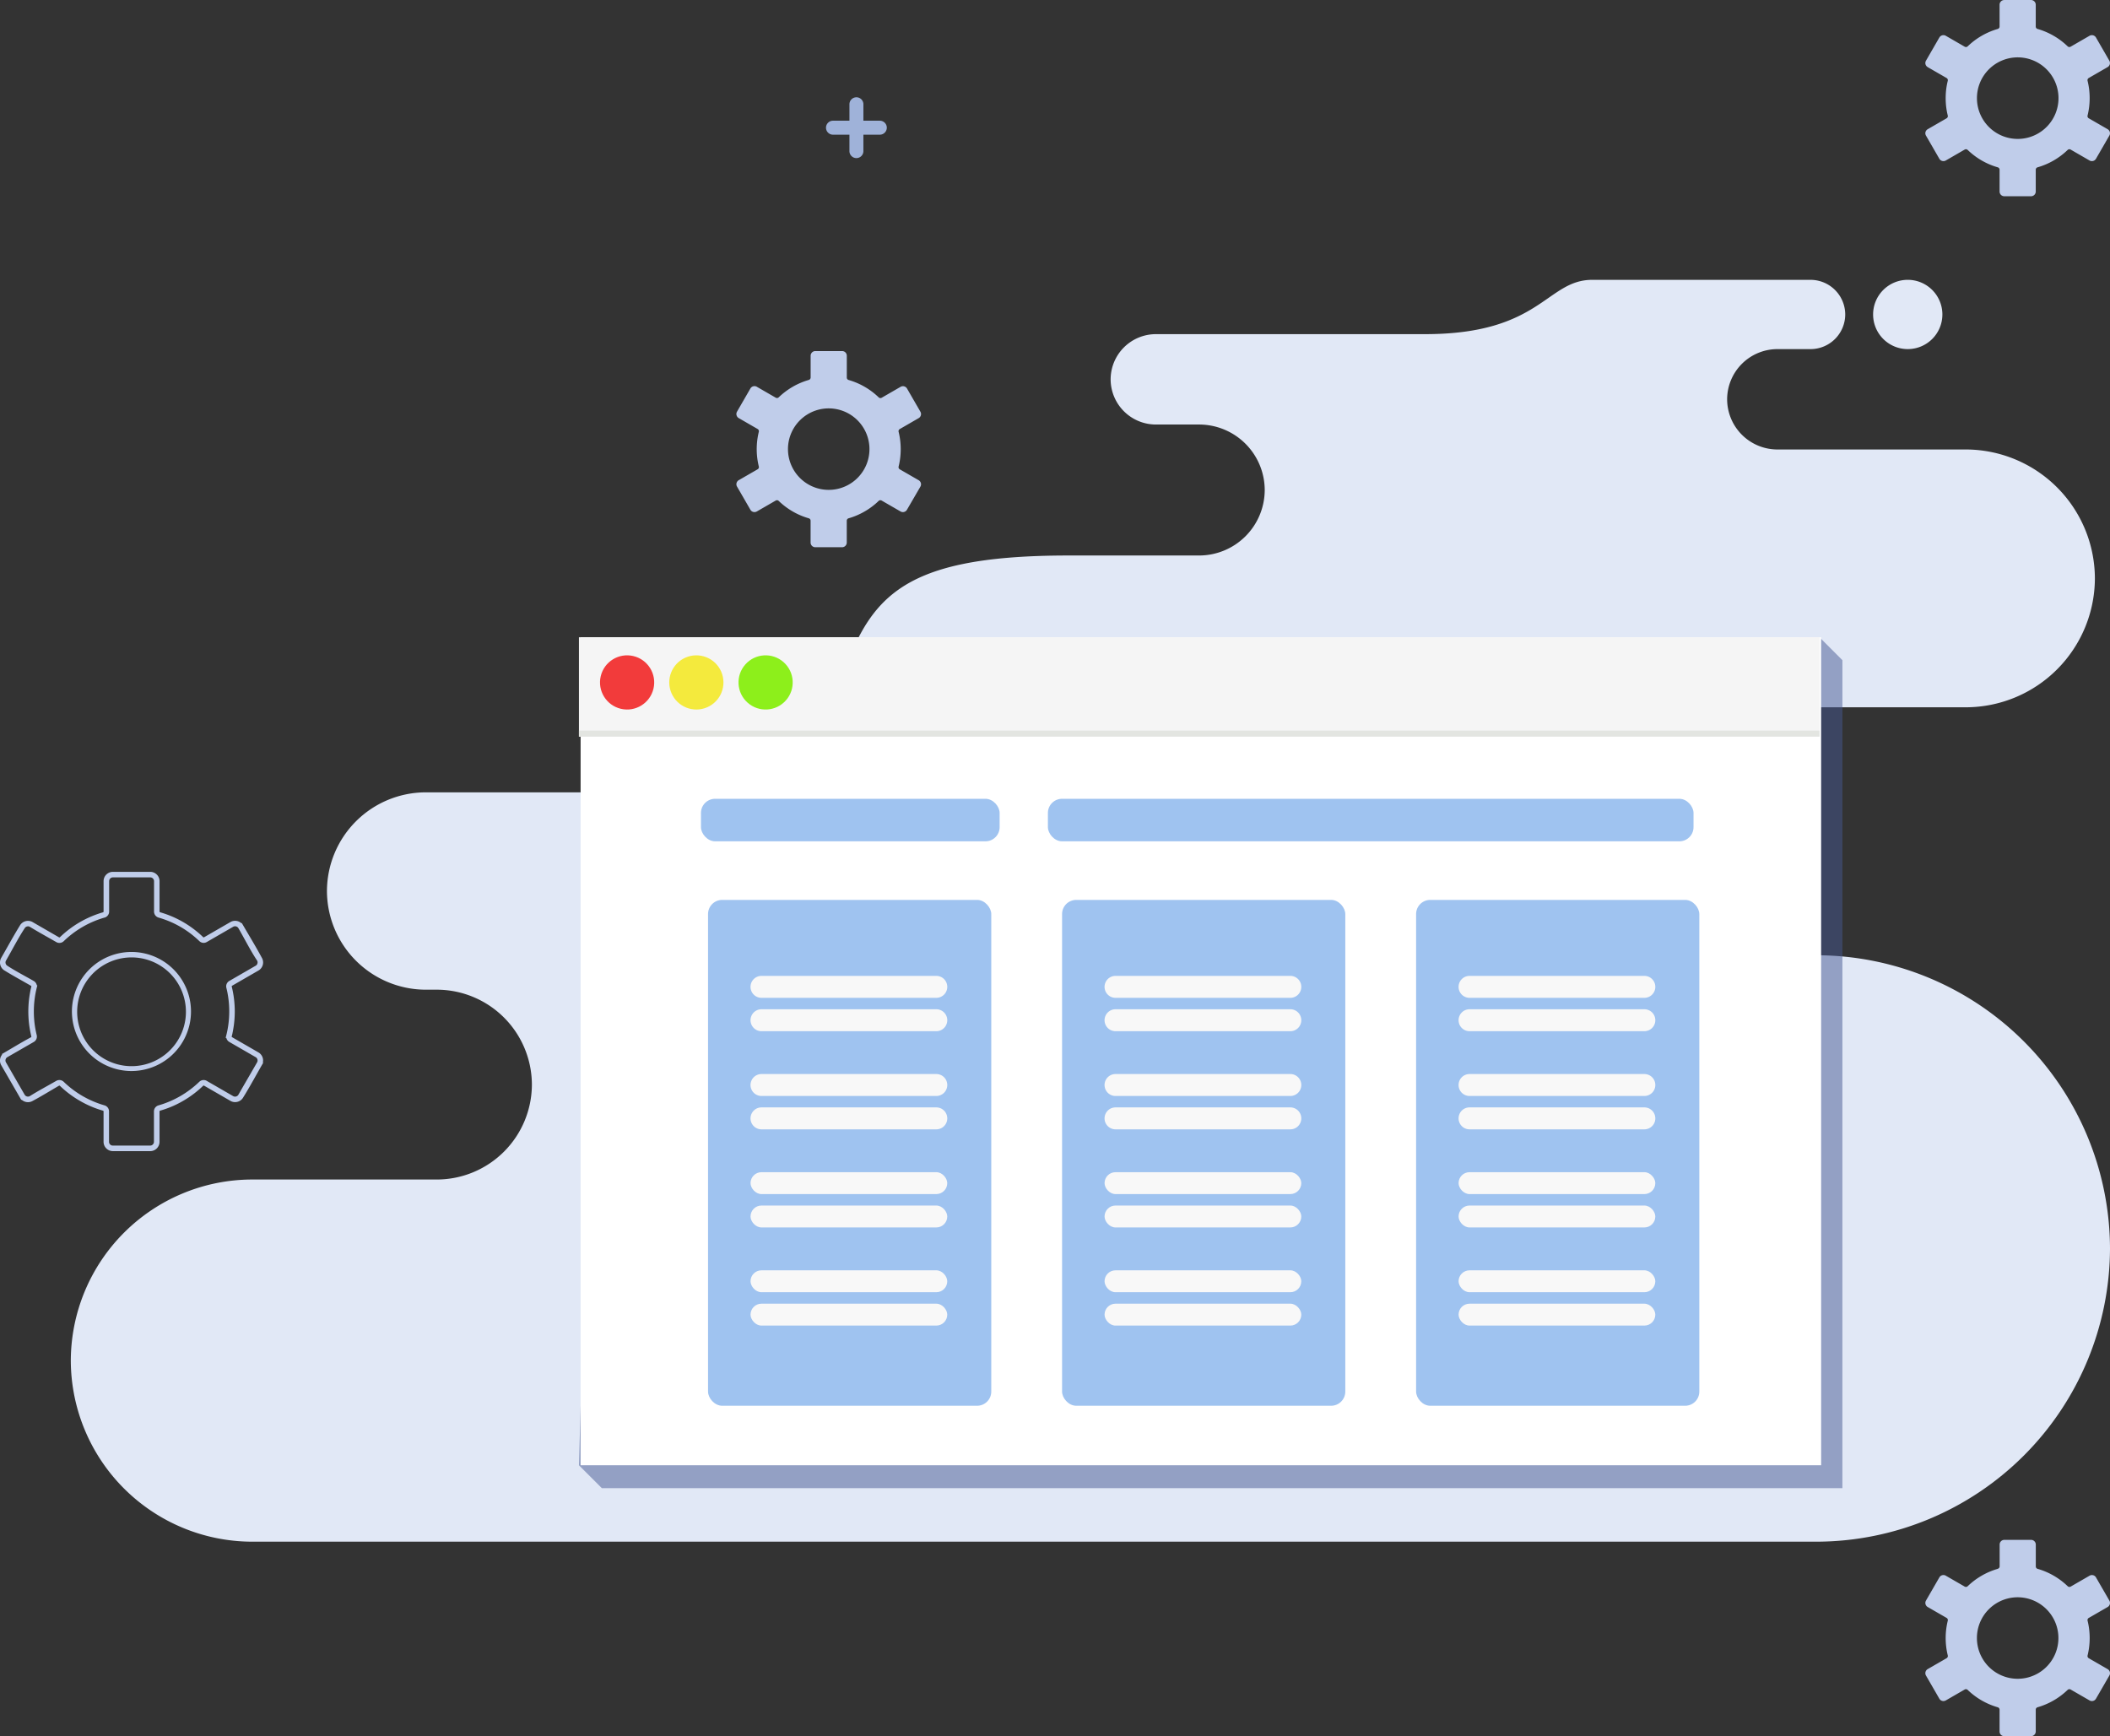 <svg xmlns="http://www.w3.org/2000/svg" width="298" height="245.215" viewBox="0 0 298 245.215"><rect x="0" y="0" width="298" height="245.215" fill="#333333" stroke="none"/><defs><style>.a{fill:#e1e8f6;}.a,.b,.c{fill-rule:evenodd;}.b{fill:#c0cdea;}.c{fill:#9fb2d9;}.d{fill:#475993;opacity:0.5;}.e{fill:#fff;}.f{fill:#f5f5f5;}.g{fill:#e3e5e1;}.h{fill:#f23b3b;}.i{fill:#f4ea3d;}.j{fill:#8def1b;}.k{opacity:0.7;}.l{fill:#76a9e9;}</style></defs><g transform="translate(-373 -1435.477)"><path class="a" d="M107.9,168.275H81.763a25.651,25.651,0,0,0-25.577,25.577h0a25.651,25.651,0,0,0,25.577,25.576H302.771a41.537,41.537,0,0,0,41.415-41.415h0A41.537,41.537,0,0,0,302.771,136.6h0a17.563,17.563,0,0,1-17.511-17.512h0a17.562,17.562,0,0,1,17.511-17.511h21.076a18.259,18.259,0,0,0,18.205-18.207h0a18.259,18.259,0,0,0-18.205-18.206H297.2a7.109,7.109,0,0,1-7.087-7.088h0a7.108,7.108,0,0,1,7.087-7.088h4.7a4.906,4.906,0,0,0,4.892-4.892h0a4.907,4.907,0,0,0-4.892-4.892H271.067c-6.492,0-7.215,7.67-23.614,7.67H209.426a6.4,6.4,0,0,0-6.383,6.383h0a6.4,6.4,0,0,0,6.383,6.383h6.13a9.277,9.277,0,0,1,9.25,9.249h0a9.277,9.277,0,0,1-9.25,9.249H197.107c-24.912,0-28.431,6.51-32.794,19.459s-27.023,13.993-27.023,13.993H106.3a13.979,13.979,0,0,0-13.938,13.937h0A13.979,13.979,0,0,0,106.3,141.463h1.6a13.445,13.445,0,0,1,13.406,13.406h0A13.445,13.445,0,0,1,107.9,168.275ZM315.621,50.986a4.892,4.892,0,1,1,4.892-4.892A4.892,4.892,0,0,1,315.621,50.986Z" transform="translate(326.814 1433.798)"/><path class="b" d="M108.4,303.026Zm2.991-11.389a5.754,5.754,0,1,1-1.685,4.07,5.736,5.736,0,0,1,1.685-4.07Zm1.242-5.7a10.108,10.108,0,0,0-2.255.96,10.314,10.314,0,0,0-1.979,1.491.353.353,0,0,1-.421.052l-2.674-1.544-.014-.01a.669.669,0,0,0-.891.252l-.011.019-1.88,3.258a.667.667,0,0,0,.242.906l.019.011,2.652,1.532a.353.353,0,0,1,.167.389h0a10.309,10.309,0,0,0-.223,3.694,10,10,0,0,0,.224,1.216.356.356,0,0,1-.187.4l-2.652,1.529h0a.668.668,0,0,0-.307.4.658.658,0,0,0,.065.5l1.892,3.277h0a.662.662,0,0,0,.9.242l.021-.009,2.655-1.534a.352.352,0,0,1,.419.051,10.212,10.212,0,0,0,1.979,1.491,10.1,10.1,0,0,0,2.269.965.355.355,0,0,1,.257.342v3.084a.664.664,0,0,0,.662.661h3.784a.663.663,0,0,0,.662-.661v-3.086a.356.356,0,0,1,.272-.344,10.051,10.051,0,0,0,2.254-.961,10.192,10.192,0,0,0,1.98-1.491.353.353,0,0,1,.438-.04l2.656,1.533a.669.669,0,0,0,.5.065.661.661,0,0,0,.4-.309l.011-.018L128.41,301h0a.663.663,0,0,0,.065-.5.67.67,0,0,0-.306-.4l-2.672-1.542a.352.352,0,0,1-.167-.389h0a10.083,10.083,0,0,0,.223-1.217,10.374,10.374,0,0,0,0-2.48,10.107,10.107,0,0,0-.223-1.215.352.352,0,0,1,.187-.4l2.652-1.532a.665.665,0,0,0,.306-.4.657.657,0,0,0-.065-.5l-.01-.019-1.881-3.259h0a.667.667,0,0,0-.905-.243h0l-2.673,1.544a.353.353,0,0,1-.43-.06,10.2,10.2,0,0,0-1.971-1.484,10.066,10.066,0,0,0-2.269-.964.356.356,0,0,1-.257-.341v-3.084a.661.661,0,0,0-.662-.661h-3.784a.663.663,0,0,0-.662.661v3.084A.354.354,0,0,1,112.631,285.934Z" transform="translate(374.582 1203.207)"/><path class="b" d="M55.231,216.461A8.408,8.408,0,1,1,53.4,219.2a8.421,8.421,0,0,1,1.827-2.734Zm3.029-1.108a7.68,7.68,0,1,0,2.922-.578,7.667,7.667,0,0,0-2.922.578Zm-.93-6.193a13.608,13.608,0,0,0-1.551.553,13.761,13.761,0,0,0-1.49.744,13.878,13.878,0,0,0-2.685,2.025.879.879,0,0,1-1.053.127c-1.236-.713-2.536-1.42-3.746-2.163a.519.519,0,0,0-.182-.056.558.558,0,0,0-.207.016.551.551,0,0,0-.189.092.537.537,0,0,0-.136.155c-.9,1.363-1.806,3.125-2.639,4.57a.508.508,0,0,0-.067.194.562.562,0,0,0,.016.213.543.543,0,0,0,.092.189.532.532,0,0,0,.156.137c1.112.735,2.544,1.471,3.723,2.151a.88.88,0,0,1,.427.6l.076.025-.086.348c-.067.273-.127.546-.177.818s-.091.542-.126.831-.06.561-.076.837-.025.553-.025.846.008.577.025.846.042.556.076.838.077.566.126.83.11.545.177.819a.878.878,0,0,1-.455.994l-3.3,1.9v0l-.391.225a.524.524,0,0,0-.156.136.548.548,0,0,0-.092.189.567.567,0,0,0-.016.214.506.506,0,0,0,.067.193l2.441,4.23h0l.2.341a.531.531,0,0,0,.136.155.553.553,0,0,0,.4.108.513.513,0,0,0,.193-.065c1.181-.742,2.514-1.45,3.732-2.153a.882.882,0,0,1,1.049.126l0,0a13.747,13.747,0,0,0,5.764,3.332.88.88,0,0,1,.462.316.889.889,0,0,1,.178.532v4.3a.524.524,0,0,0,.158.376.518.518,0,0,0,.376.158h5.28a.537.537,0,0,0,.2-.04.552.552,0,0,0,.174-.117.563.563,0,0,0,.117-.174.519.519,0,0,0,.04-.2v-4.3a.889.889,0,0,1,.68-.859,13.521,13.521,0,0,0,1.55-.553,13.683,13.683,0,0,0,1.491-.744,13.967,13.967,0,0,0,2.685-2.024.882.882,0,0,1,1.1-.1l3.683,2.126a.529.529,0,0,0,.2.065.573.573,0,0,0,.213-.016.555.555,0,0,0,.189-.093.525.525,0,0,0,.137-.155c.874-1.526,1.763-3.046,2.639-4.571a.519.519,0,0,0,.066-.194.569.569,0,0,0-.016-.212.547.547,0,0,0-.092-.189.479.479,0,0,0-.152-.136l-3.727-2.152a.876.876,0,0,1-.371-.417.858.858,0,0,1-.047-.142l-.1-.02.1-.4c.068-.273.127-.546.177-.818s.091-.542.126-.831.061-.561.077-.838.025-.552.025-.846-.009-.575-.025-.845-.042-.556-.076-.837-.078-.571-.126-.833-.109-.545-.177-.816a.878.878,0,0,1,.452-.994l3.69-2.131a.488.488,0,0,0,.154-.136.52.52,0,0,0,.092-.189.567.567,0,0,0,.016-.211.525.525,0,0,0-.066-.195c-.9-1.34-1.8-3.13-2.639-4.571a.538.538,0,0,0-.137-.155.553.553,0,0,0-.189-.092.56.56,0,0,0-.212-.016.53.53,0,0,0-.2.067l-3.728,2.152a.873.873,0,0,1-.559.112.886.886,0,0,1-.5-.249,13.814,13.814,0,0,0-2.675-2.014A13.718,13.718,0,0,0,65,209.15a.882.882,0,0,1-.64-.85l0-4.3a.517.517,0,0,0-.04-.2.539.539,0,0,0-.118-.173.529.529,0,0,0-.173-.118.537.537,0,0,0-.2-.039h-5.28a.533.533,0,0,0-.2.039.557.557,0,0,0-.174.117.537.537,0,0,0-.157.376v4.3a.884.884,0,0,1-.679.859ZM55.474,209a14.405,14.405,0,0,0-1.574.787,14.555,14.555,0,0,0-2.835,2.137.094.094,0,0,1-.059.027.1.1,0,0,1-.064-.012q-1.881-1.085-3.761-2.171a1.291,1.291,0,0,0-.471-.148,1.322,1.322,0,0,0-.955.263,1.291,1.291,0,0,0-.338.384c-.908,1.471-1.771,3.065-2.64,4.569a1.311,1.311,0,0,0-.164.487,1.329,1.329,0,0,0,.035.512,1.31,1.31,0,0,0,.61.8c1.2.74,2.5,1.443,3.726,2.151a.1.1,0,0,1,.042.048.106.106,0,0,1,.006.065l-.086.348,0,0c-.038.169-.072.341-.1.515-.055.3-.1.591-.135.879s-.061.58-.079.883-.028.6-.028.892.01.588.028.892.045.6.079.884.081.58.135.879.118.585.186.864a.1.1,0,0,1-.007.068.1.1,0,0,1-.046.05c-1.369.732-2.759,1.592-4.113,2.374l.048.06-.041.052a1.329,1.329,0,0,0-.261.972,1.3,1.3,0,0,0,.164.486l2.837,4.912.052-.031a1.122,1.122,0,0,0,.088.073,1.317,1.317,0,0,0,.97.26,1.3,1.3,0,0,0,.473-.156c1.241-.658,2.518-1.454,3.743-2.161a.111.111,0,0,1,.062-.011.113.113,0,0,1,.062.028A14.532,14.532,0,0,0,53.9,235.04a14.257,14.257,0,0,0,1.585.792,14.493,14.493,0,0,0,1.669.592.106.106,0,0,1,.055.036.1.1,0,0,1,.021.063v4.3a1.318,1.318,0,0,0,1.313,1.313h5.28a1.286,1.286,0,0,0,.5-.1,1.334,1.334,0,0,0,.427-.285,1.315,1.315,0,0,0,.385-.927v-4.3a.108.108,0,0,1,.021-.065.1.1,0,0,1,.059-.035l.017-.007a14.5,14.5,0,0,0,1.659-.588A14.6,14.6,0,0,0,71.3,232.9a.1.1,0,0,1,.061-.028.1.1,0,0,1,.067.017l3.726,2.151a1.3,1.3,0,0,0,.484.163,1.32,1.32,0,0,0,.972-.26,1.306,1.306,0,0,0,.331-.373c.979-1.574,1.9-3.3,2.837-4.915l-.05-.03c.009-.041.016-.083.021-.125a1.335,1.335,0,0,0-.033-.51,1.314,1.314,0,0,0-.228-.46,1.284,1.284,0,0,0-.383-.338l-3.727-2.151a.105.105,0,0,1-.048-.115l.1-.394h-.005c.033-.153.064-.31.093-.467.054-.3.1-.592.135-.88s.062-.581.08-.884.028-.6.028-.892-.009-.587-.028-.891-.045-.6-.08-.886-.079-.578-.135-.879-.116-.583-.186-.861a.107.107,0,0,1,.008-.069.1.1,0,0,1,.047-.049l3.722-2.149a1.272,1.272,0,0,0,.383-.338,1.309,1.309,0,0,0,.26-.969,1.308,1.308,0,0,0-.157-.475c-.887-1.644-1.9-3.3-2.843-4.925l-.053.032c-.028-.026-.057-.05-.087-.074a1.319,1.319,0,0,0-.971-.26,1.294,1.294,0,0,0-.484.161l-.276.158v0l-3.456,1.995a.1.1,0,0,1-.067.013.1.1,0,0,1-.059-.028l-.009-.01a14.7,14.7,0,0,0-1.349-1.149,14.461,14.461,0,0,0-4.729-2.36.1.1,0,0,1-.054-.036.094.094,0,0,1-.022-.064V204a1.305,1.305,0,0,0-.387-.927,1.336,1.336,0,0,0-.425-.285,1.3,1.3,0,0,0-.5-.1h-5.28a1.307,1.307,0,0,0-.5.1,1.359,1.359,0,0,0-.426.285,1.308,1.308,0,0,0-.386.927v4.3a.121.121,0,0,1-.021.067.114.114,0,0,1-.058.035l-.017.006A14.509,14.509,0,0,0,55.474,209Z" transform="translate(330.396 1355.928)"/><path class="b" d="M341.44,114.4Zm2.991-11.389a5.755,5.755,0,1,1-1.685,4.069,5.736,5.736,0,0,1,1.685-4.069Zm1.243-5.7a10.1,10.1,0,0,0-2.256.961,10.235,10.235,0,0,0-1.978,1.491.351.351,0,0,1-.421.052l-2.674-1.543-.014-.01a.664.664,0,0,0-.488-.054.649.649,0,0,0-.4.307l-.011.017-1.881,3.259a.667.667,0,0,0,.243.906l.018.011,2.653,1.531a.353.353,0,0,1,.166.389h0a10.271,10.271,0,0,0,0,4.911.355.355,0,0,1-.186.4l-2.652,1.53h0a.667.667,0,0,0-.243.906l1.892,3.277h0a.663.663,0,0,0,.9.243l.021-.01,2.655-1.534a.353.353,0,0,1,.419.052,10.149,10.149,0,0,0,4.248,2.456.354.354,0,0,1,.258.339v3.085a.663.663,0,0,0,.661.661h3.785a.661.661,0,0,0,.466-.195.653.653,0,0,0,.2-.467v-3.085a.353.353,0,0,1,.271-.343,10.16,10.16,0,0,0,2.255-.961,10.276,10.276,0,0,0,1.979-1.491.353.353,0,0,1,.438-.041l2.656,1.533a.663.663,0,0,0,.905-.243l.011-.018,1.883-3.259h0a.662.662,0,0,0,.066-.5.67.67,0,0,0-.307-.4l-2.672-1.542a.355.355,0,0,1-.167-.39h0a9.637,9.637,0,0,0,.222-1.216,10.144,10.144,0,0,0,0-2.48,9.553,9.553,0,0,0-.222-1.216.353.353,0,0,1,.187-.4l2.652-1.531a.665.665,0,0,0,.241-.905l-.01-.02-1.881-3.258h0a.649.649,0,0,0-.4-.307.66.66,0,0,0-.5.063h0l-2.675,1.543a.352.352,0,0,1-.428-.059,10.221,10.221,0,0,0-1.972-1.484,10.049,10.049,0,0,0-2.27-.964.355.355,0,0,1-.256-.34V93.875a.667.667,0,0,0-.661-.661h-3.785a.664.664,0,0,0-.661.661V96.96A.353.353,0,0,1,345.675,97.3Z" transform="translate(309.459 1559.754)"/><path class="b" d="M665.854,241.06Zm2.991-11.39a5.759,5.759,0,1,1-1.683,4.069,5.74,5.74,0,0,1,1.683-4.069Zm1.242-5.7a10.1,10.1,0,0,0-2.254.961,10.214,10.214,0,0,0-1.979,1.491.354.354,0,0,1-.422.051l-2.673-1.543-.014-.009a.67.67,0,0,0-.891.252l-.012.018-1.879,3.258a.663.663,0,0,0,.243.906l.016.012,2.653,1.53a.356.356,0,0,1,.167.39h0a10.256,10.256,0,0,0-.225,1.216,10.61,10.61,0,0,0,0,2.479,10.306,10.306,0,0,0,.225,1.216.354.354,0,0,1-.188.4l-2.649,1.529h0a.675.675,0,0,0-.31.4.665.665,0,0,0,.067.5l1.891,3.276h0a.668.668,0,0,0,.905.244l.02-.011,2.655-1.534a.355.355,0,0,1,.42.052,10.2,10.2,0,0,0,1.979,1.491,10.086,10.086,0,0,0,2.269.964.356.356,0,0,1,.257.341v3.084a.666.666,0,0,0,.662.661h3.785a.667.667,0,0,0,.662-.661v-3.084a.354.354,0,0,1,.271-.345,10.115,10.115,0,0,0,2.256-.96,10.3,10.3,0,0,0,1.979-1.491.353.353,0,0,1,.439-.041l2.654,1.534a.667.667,0,0,0,.905-.244l.012-.018,1.88-3.259h0a.657.657,0,0,0,.065-.5.666.666,0,0,0-.306-.4l-2.672-1.542a.351.351,0,0,1-.167-.39h0a10.322,10.322,0,0,0,.223-1.215,10.383,10.383,0,0,0,0-2.48,10.272,10.272,0,0,0-.223-1.216.353.353,0,0,1,.186-.4l2.653-1.531a.667.667,0,0,0,.241-.9l-.011-.02-1.88-3.259h0a.671.671,0,0,0-.907-.244h0l-2.673,1.543a.352.352,0,0,1-.429-.058,10.14,10.14,0,0,0-4.242-2.449.353.353,0,0,1-.255-.34v-3.084a.667.667,0,0,0-.662-.661h-3.785a.666.666,0,0,0-.662.661v3.084A.352.352,0,0,1,670.087,223.966Z" transform="translate(-14.953 1215.6)"/><path class="c" d="M694.495,270.3a.986.986,0,1,0-1.972,0v2.322H690.2a.987.987,0,0,0,0,1.974h2.322v2.32a.986.986,0,1,0,1.972,0v-2.32h2.32a.987.987,0,1,0,0-1.974h-2.32Z" transform="translate(-199.555 1179.904)"/><g transform="translate(382.105 1465.606)"><path class="d" d="M251.1,180.061H75.9l-3.237-3.237L75.9,63.116l171.967-3.237,3.237,3.237Z" transform="translate(0 0)"/><rect class="e" width="175.204" height="116.945" transform="translate(72.895 59.879)"/><rect class="f" width="175.204" height="14.033" transform="translate(72.659 59.879)"/><rect class="g" width="175.204" height="0.851" transform="translate(72.659 73.062)"/><circle class="h" cx="3.827" cy="3.827" r="3.827" transform="translate(74.859 69.103) rotate(-76.718)"/><circle class="i" cx="3.827" cy="3.827" r="3.827" transform="translate(84.21 64.268) rotate(-23.425)"/><circle class="j" cx="3.827" cy="3.827" r="3.827" transform="translate(93.621 66.58) rotate(-48.415)"/><g class="k" transform="translate(-5.085 7)"><rect class="l" width="42.182" height="6.006" rx="2" transform="translate(94.978 75.694)"/><rect class="l" width="91.182" height="6.006" rx="2" transform="translate(143.978 75.694)"/></g><g class="k" transform="translate(-4)"><g transform="translate(94.894 96.974)"><rect class="l" width="40" height="71.447" rx="2" transform="translate(0 0)"/><rect class="f" width="27.785" height="3.095" rx="1.548" transform="translate(6 52.317)"/><rect class="f" width="27.785" height="3.095" rx="1.548" transform="translate(6 57.03)"/><rect class="f" width="27.785" height="3.095" rx="1.548" transform="translate(6 38.456)"/><rect class="f" width="27.785" height="3.095" rx="1.548" transform="translate(6 43.168)"/><path class="f" d="M1.548,0h24.69a1.548,1.548,0,0,1,1.548,1.548v0A1.548,1.548,0,0,1,26.238,3.1H1.548A1.548,1.548,0,0,1,0,1.548v0A1.548,1.548,0,0,1,1.548,0Z" transform="translate(6 24.594)"/><path class="f" d="M1.548,0h24.69a1.548,1.548,0,0,1,1.548,1.548v0A1.548,1.548,0,0,1,26.238,3.1H1.548A1.548,1.548,0,0,1,0,1.548v0A1.548,1.548,0,0,1,1.548,0Z" transform="translate(6 29.307)"/><path class="f" d="M1.548,0h24.69a1.548,1.548,0,0,1,1.548,1.548v0A1.548,1.548,0,0,1,26.238,3.1H1.548A1.548,1.548,0,0,1,0,1.548v0A1.548,1.548,0,0,1,1.548,0Z" transform="translate(6 10.732)"/><path class="f" d="M1.548,0h24.69a1.548,1.548,0,0,1,1.548,1.548v0A1.548,1.548,0,0,1,26.238,3.1H1.548A1.548,1.548,0,0,1,0,1.548v0A1.548,1.548,0,0,1,1.548,0Z" transform="translate(6 15.445)"/></g><g transform="translate(144.894 96.974)"><rect class="l" width="40" height="71.447" rx="2" transform="translate(0 0)"/><rect class="f" width="27.785" height="3.095" rx="1.548" transform="translate(6 52.317)"/><rect class="f" width="27.785" height="3.095" rx="1.548" transform="translate(6 57.03)"/><rect class="f" width="27.785" height="3.095" rx="1.548" transform="translate(6 38.456)"/><rect class="f" width="27.785" height="3.095" rx="1.548" transform="translate(6 43.168)"/><path class="f" d="M1.548,0h24.69a1.548,1.548,0,0,1,1.548,1.548v0A1.548,1.548,0,0,1,26.238,3.1H1.548A1.548,1.548,0,0,1,0,1.548v0A1.548,1.548,0,0,1,1.548,0Z" transform="translate(6 24.594)"/><path class="f" d="M1.548,0h24.69a1.548,1.548,0,0,1,1.548,1.548v0A1.548,1.548,0,0,1,26.238,3.1H1.548A1.548,1.548,0,0,1,0,1.548v0A1.548,1.548,0,0,1,1.548,0Z" transform="translate(6 29.307)"/><path class="f" d="M1.548,0h24.69a1.548,1.548,0,0,1,1.548,1.548v0A1.548,1.548,0,0,1,26.238,3.1H1.548A1.548,1.548,0,0,1,0,1.548v0A1.548,1.548,0,0,1,1.548,0Z" transform="translate(6 10.732)"/><path class="f" d="M1.548,0h24.69a1.548,1.548,0,0,1,1.548,1.548v0A1.548,1.548,0,0,1,26.238,3.1H1.548A1.548,1.548,0,0,1,0,1.548v0A1.548,1.548,0,0,1,1.548,0Z" transform="translate(6 15.445)"/></g><g transform="translate(194.894 96.974)"><rect class="l" width="40" height="71.447" rx="2" transform="translate(0 0)"/><rect class="f" width="27.785" height="3.095" rx="1.548" transform="translate(6 52.317)"/><rect class="f" width="27.785" height="3.095" rx="1.548" transform="translate(6 57.03)"/><rect class="f" width="27.785" height="3.095" rx="1.548" transform="translate(6 38.456)"/><rect class="f" width="27.785" height="3.095" rx="1.548" transform="translate(6 43.168)"/><path class="f" d="M1.548,0h24.69a1.548,1.548,0,0,1,1.548,1.548v0A1.548,1.548,0,0,1,26.238,3.1H1.548A1.548,1.548,0,0,1,0,1.548v0A1.548,1.548,0,0,1,1.548,0Z" transform="translate(6 24.594)"/><path class="f" d="M1.548,0h24.69a1.548,1.548,0,0,1,1.548,1.548v0A1.548,1.548,0,0,1,26.238,3.1H1.548A1.548,1.548,0,0,1,0,1.548v0A1.548,1.548,0,0,1,1.548,0Z" transform="translate(6 29.307)"/><path class="f" d="M1.548,0h24.69a1.548,1.548,0,0,1,1.548,1.548v0A1.548,1.548,0,0,1,26.238,3.1H1.548A1.548,1.548,0,0,1,0,1.548v0A1.548,1.548,0,0,1,1.548,0Z" transform="translate(6 10.732)"/><path class="f" d="M1.548,0h24.69a1.548,1.548,0,0,1,1.548,1.548v0A1.548,1.548,0,0,1,26.238,3.1H1.548A1.548,1.548,0,0,1,0,1.548v0A1.548,1.548,0,0,1,1.548,0Z" transform="translate(6 15.445)"/></g></g></g></g></svg>